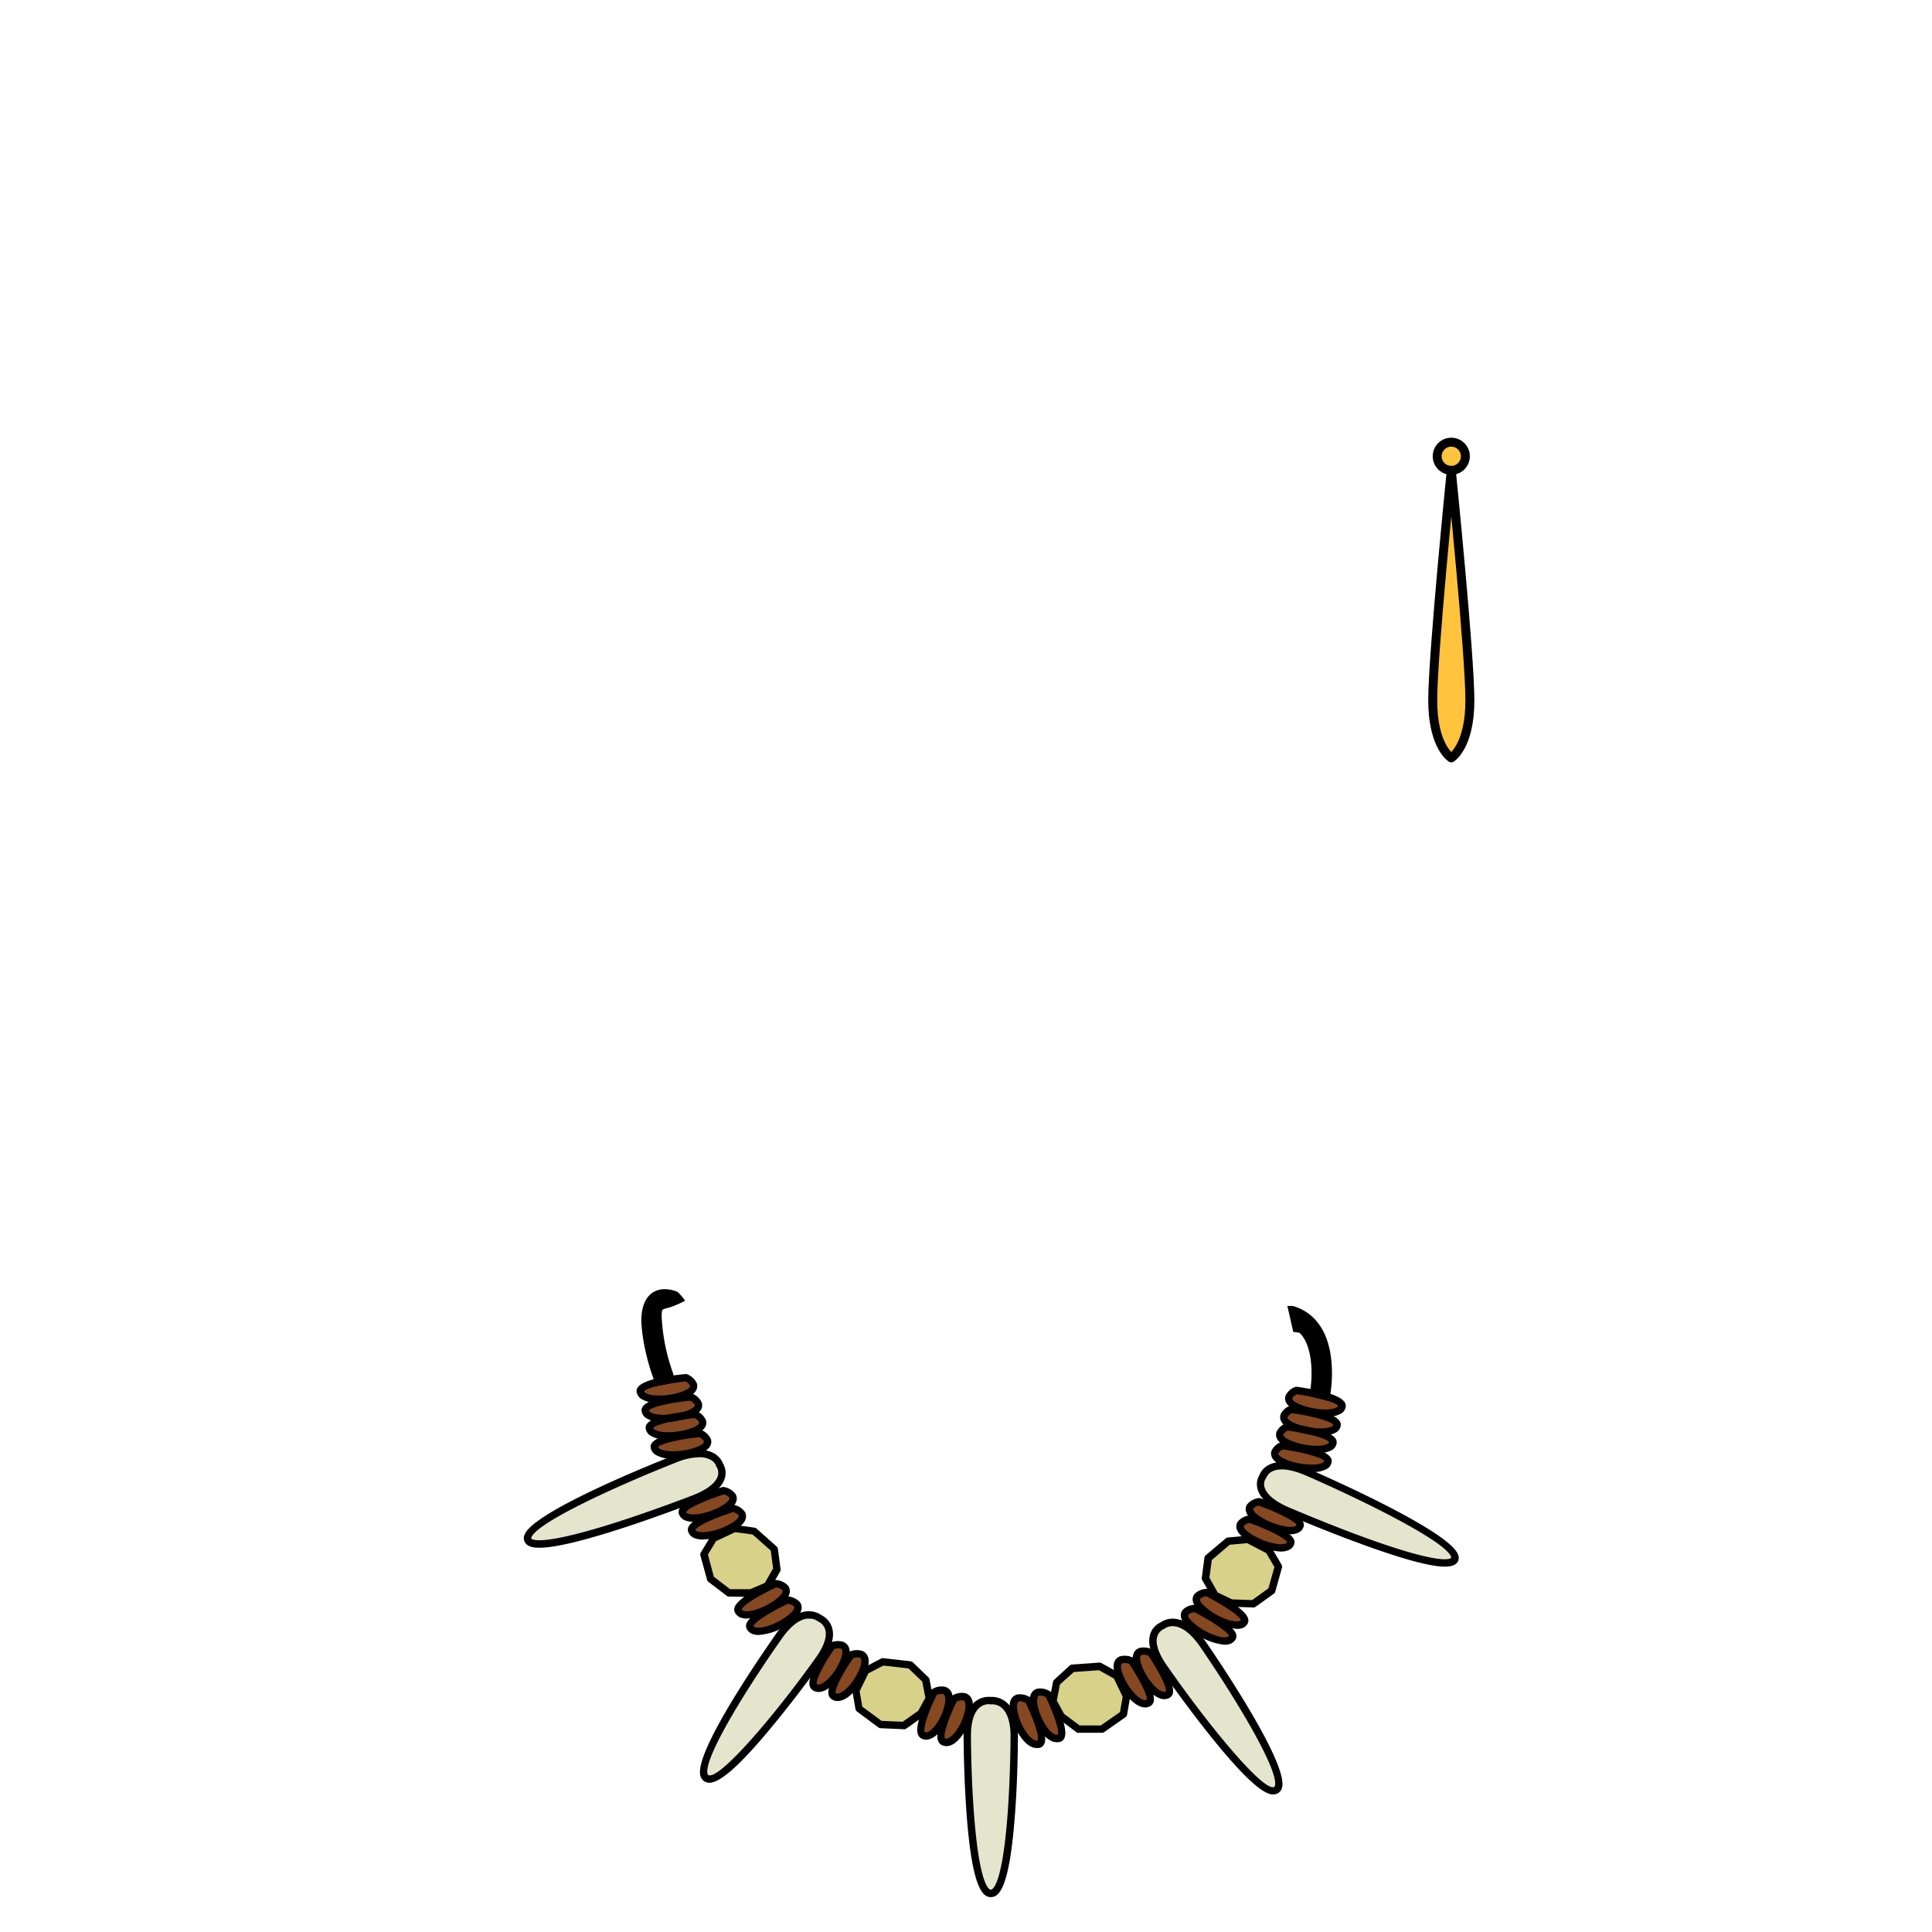 <svg id="jewelries" xmlns="http://www.w3.org/2000/svg" viewBox="0 0 432 432">
  <defs>
    <style>.BUNTAI_PUMA_JEWELRY_PUMA_JEWELRY_33_cls-1{fill:#d8d189;}.BUNTAI_PUMA_JEWELRY_PUMA_JEWELRY_33_cls-2{fill:#e5e5cd;}.BUNTAI_PUMA_JEWELRY_PUMA_JEWELRY_33_cls-3{fill:#864821;}.BUNTAI_PUMA_JEWELRY_PUMA_JEWELRY_33_cls-4{fill:#ffc33e;stroke:#000;stroke-linecap:round;stroke-linejoin:round;stroke-width:2px;}</style>
  </defs>
  <polygon class="BUNTAI_PUMA_JEWELRY_PUMA_JEWELRY_33_cls-1" points="203.52 372.27 197.39 371.57 193.57 373.54 191.39 378 192.09 382.05 196.87 385.6 202.12 385.83 205.99 383.1 207.81 379.77 207.01 375.61 203.52 372.27" />
  <polygon class="BUNTAI_PUMA_JEWELRY_PUMA_JEWELRY_33_cls-1" points="168.66 342.4 164.27 341.8 159.55 344.06 157.44 347.61 158.94 353.05 163.03 356.16 167.97 356.19 171.64 354.62 173.75 350.92 173.15 346.37 168.66 342.4" />
  <polygon class="BUNTAI_PUMA_JEWELRY_PUMA_JEWELRY_33_cls-1" points="245.89 372.58 239.76 373.03 236.27 376.22 235.47 380.35 237.29 383.75 241.16 386.65 246.41 386.64 251.19 383.28 251.89 379.27 249.71 374.71 245.89 372.58" />
  <polygon class="BUNTAI_PUMA_JEWELRY_PUMA_JEWELRY_33_cls-1" points="283.73 346.66 279.01 344.2 274.62 344.62 270.13 348.4 269.53 352.92 271.64 356.71 275.31 358.44 280.25 358.61 284.34 355.67 285.85 350.29 283.73 346.66" />
  <path class="BUNTAI_PUMA_JEWELRY_PUMA_JEWELRY_33_cls-2" d="M221.54,380.27s-5.25-.95-5.25,7.77c0,0,.05,35.22,5.25,35.33s5.25-35.11,5.25-35.11C226.79,379.53,221.54,380.27,221.54,380.27Z" />
  <path class="BUNTAI_PUMA_JEWELRY_PUMA_JEWELRY_33_cls-2" d="M183.36,361.9s-3.92-3.4-9.06,3.83c0,0-20.74,29.22-16.37,31.89s25.2-26.49,25.2-26.49C188.27,363.9,183.36,361.9,183.36,361.9Z" />
  <path class="BUNTAI_PUMA_JEWELRY_PUMA_JEWELRY_33_cls-2" d="M160.91,327.61s-1.32-4.77-10-1.38c0,0-35,13.74-32.88,18.13s37.18-9.25,37.18-9.25C163.89,331.72,160.91,327.61,160.91,327.61Z" />
  <path class="BUNTAI_PUMA_JEWELRY_PUMA_JEWELRY_33_cls-2" d="M259.92,363.5s-4.91,1.79.23,9.24c0,0,20.82,30,25.2,27.54S269,367.71,269,367.71C263.84,360.27,259.92,363.5,259.92,363.5Z" />
  <path class="BUNTAI_PUMA_JEWELRY_PUMA_JEWELRY_33_cls-2" d="M292.36,329.19c-8.67-3.75-10,1-10,1s-3,4,5.69,7.74c0,0,35.06,15.11,37.18,10.81S292.36,329.19,292.36,329.19Z" />
  <path class="BUNTAI_PUMA_JEWELRY_PUMA_JEWELRY_33_cls-3" d="M188.28,367.89a3.49,3.49,0,0,0-2.29.17s-5.65,8-3.85,9.17,4.75-1.93,6.14-4.8S189.25,368.29,188.28,367.89Z" />
  <path class="BUNTAI_PUMA_JEWELRY_PUMA_JEWELRY_33_cls-3" d="M192.53,369.92a3.49,3.49,0,0,0-2.29.17s-5.65,8-3.84,9.17,4.74-1.93,6.13-4.8S193.5,370.32,192.53,369.92Z" />
  <path class="BUNTAI_PUMA_JEWELRY_PUMA_JEWELRY_33_cls-3" d="M211.06,377.91a3.36,3.36,0,0,0-2.23.46s-4.4,8.61-2.44,9.59,4.4-2.51,5.34-5.53S212.08,378.19,211.06,377.91Z" />
  <path class="BUNTAI_PUMA_JEWELRY_PUMA_JEWELRY_33_cls-3" d="M215.56,379.39a3.42,3.42,0,0,0-2.23.46s-4.4,8.61-2.44,9.6,4.4-2.52,5.35-5.54S216.58,379.67,215.56,379.39Z" />
  <path class="BUNTAI_PUMA_JEWELRY_PUMA_JEWELRY_33_cls-3" d="M163.74,334.44a3.39,3.39,0,0,0-2-1.14s-9.84,3.05-9.19,5,5.12,1.15,8.14-.31S164.26,335.3,163.74,334.44Z" />
  <path class="BUNTAI_PUMA_JEWELRY_PUMA_JEWELRY_33_cls-3" d="M165.83,338.4a3.33,3.33,0,0,0-2-1.14s-9.84,3.05-9.19,5,5.12,1.14,8.14-.32S166.35,339.25,165.83,338.4Z" />
  <path class="BUNTAI_PUMA_JEWELRY_PUMA_JEWELRY_33_cls-3" d="M175.5,355a3.51,3.51,0,0,0-2.11-.89s-9.26,4.26-8.33,6.12,5.22.5,8-1.33S176.14,355.76,175.5,355Z" />
  <path class="BUNTAI_PUMA_JEWELRY_PUMA_JEWELRY_33_cls-3" d="M176,357.76s-9.26,4.26-8.33,6.11,5.22.5,8-1.33,3.09-3.11,2.45-3.9A3.47,3.47,0,0,0,176,357.76Z" />
  <path class="BUNTAI_PUMA_JEWELRY_PUMA_JEWELRY_33_cls-3" d="M153.27,320.59c3.31-.81,4.1-1.9,3.8-2.84s-1.66-1.49-1.66-1.49-1.3.12-3,.37c3.22-.81,4-1.89,3.7-2.81s-1.65-1.5-1.65-1.5-10.38,1-10.2,3c.13,1.58,2.95,2,5.75,1.71-2.5.5-4.92,1.24-4.84,2.23C145.39,321.3,150,321.41,153.27,320.59Z" />
  <path class="BUNTAI_PUMA_JEWELRY_PUMA_JEWELRY_33_cls-3" d="M158.18,322c-.3-.93-1.65-1.5-1.65-1.5s-10.38,1-10.2,3,4.74,2.13,8,1.31S158.49,323,158.18,322Z" />
  <path class="BUNTAI_PUMA_JEWELRY_PUMA_JEWELRY_33_cls-3" d="M151.24,312.4c3.31-.82,4.11-1.91,3.8-2.84s-1.65-1.5-1.65-1.5-10.38,1-10.2,3S147.94,313.21,151.24,312.4Z" />
  <path class="BUNTAI_PUMA_JEWELRY_PUMA_JEWELRY_33_cls-3" d="M255,369.28c-1,.37-1.38,1.63,0,4.55s4.34,6.19,6.14,5.06-3.85-9.34-3.85-9.34A3.53,3.53,0,0,0,255,369.28Z" />
  <path class="BUNTAI_PUMA_JEWELRY_PUMA_JEWELRY_33_cls-3" d="M250.75,371.13c-1,.37-1.39,1.63,0,4.55s4.33,6.19,6.13,5.06S253,371.4,253,371.4A3.53,3.53,0,0,0,250.75,371.13Z" />
  <path class="BUNTAI_PUMA_JEWELRY_PUMA_JEWELRY_33_cls-3" d="M232.22,378.35c-1,.24-1.62,1.43-.67,4.49s3.38,6.66,5.34,5.76-2.44-9.7-2.44-9.7A3.52,3.52,0,0,0,232.22,378.35Z" />
  <path class="BUNTAI_PUMA_JEWELRY_PUMA_JEWELRY_33_cls-3" d="M227.72,379.65c-1,.23-1.62,1.43-.68,4.49s3.39,6.65,5.35,5.75S230,380.2,230,380.2A3.45,3.45,0,0,0,227.72,379.65Z" />
  <path class="BUNTAI_PUMA_JEWELRY_PUMA_JEWELRY_33_cls-3" d="M281.5,335.8a3.23,3.23,0,0,0-2,1.06c-.52.83,0,2.09,3,3.67s7.49,2.59,8.14.66S281.5,335.8,281.5,335.8Z" />
  <path class="BUNTAI_PUMA_JEWELRY_PUMA_JEWELRY_33_cls-3" d="M279.41,339.67a3.23,3.23,0,0,0-2,1.06c-.52.83,0,2.09,3,3.67s7.49,2.58,8.14.66S279.41,339.67,279.41,339.67Z" />
  <path class="BUNTAI_PUMA_JEWELRY_PUMA_JEWELRY_33_cls-3" d="M269.89,356.1a3.32,3.32,0,0,0-2.11.8c-.64.76-.31,2.06,2.45,4s7.06,3.49,8,1.67S269.89,356.1,269.89,356.1Z" />
  <path class="BUNTAI_PUMA_JEWELRY_PUMA_JEWELRY_33_cls-3" d="M267.24,359.66a3.32,3.32,0,0,0-2.11.8c-.64.76-.31,2.06,2.45,4s7.06,3.49,8,1.67S267.24,359.66,267.24,359.66Z" />
  <path class="BUNTAI_PUMA_JEWELRY_PUMA_JEWELRY_33_cls-3" d="M286.75,323.24s-1.35.51-1.65,1.43.49,2,3.8,3,7.88,1,8.05-1S286.75,323.24,286.75,323.24Z" />
  <path class="BUNTAI_PUMA_JEWELRY_PUMA_JEWELRY_33_cls-3" d="M289.89,310.91s-1.35.51-1.65,1.43.49,2.05,3.8,3,7.88,1,8-1S289.89,310.91,289.89,310.91Z" />
  <path class="BUNTAI_PUMA_JEWELRY_PUMA_JEWELRY_33_cls-3" d="M288.78,315.13s-1.35.51-1.65,1.43.48,2,3.7,3c-1.66-.32-3-.5-3-.5s-1.36.51-1.66,1.43.49,2.05,3.8,3,7.88,1,8.06-1c.08-1-2.34-1.82-4.84-2.43,2.8.4,5.62.11,5.75-1.47C299.16,316.56,288.78,315.13,288.78,315.13Z" />
  <path d="M221.54,424.2c-1.87,0-4.18-2.18-5.4-18.49-.66-8.75-.68-17.6-.68-17.68,0-3.58.85-6.11,2.53-7.5a4.82,4.82,0,0,1,3.55-1.09,4.92,4.92,0,0,1,3.54,1.24c1.68,1.46,2.53,4,2.53,7.6,0,.09,0,8.94-.68,17.66C225.71,422.2,223.41,424.24,221.54,424.2Zm-.38-43.14a3.17,3.17,0,0,0-2.13.77c-1.25,1.07-1.92,3.22-1.92,6.23,0,.09,0,8.88.68,17.57,1.23,16.39,3.49,16.91,3.75,16.92s2.51-.42,3.75-16.76c.65-8.66.67-17.46.67-17.55,0-3-.66-5.19-1.92-6.31a3.23,3.23,0,0,0-2.38-.84.7.7,0,0,1-.25,0Z" />
  <path d="M158.56,398.63a2.1,2.1,0,0,1-1.05-.31,2.07,2.07,0,0,1-.93-1.4c-1.24-5.71,15.16-29,17-31.67,2.16-3,4.41-4.69,6.69-4.94a5,5,0,0,1,3.47.88,4.58,4.58,0,0,1,2.31,2.75c.63,2.08-.14,4.66-2.29,7.68-.05.07-5.29,7.39-11,14.29C164.15,396.39,160.46,398.66,158.56,398.63ZM181,361.93a3.2,3.2,0,0,0-.52,0c-1.77.21-3.67,1.68-5.51,4.26-7.19,10.14-17.6,26.59-16.78,30.39.05.24.14.29.16.3a.79.79,0,0,0,.35.1c2.92.06,14.34-13.18,23.75-26.37,1.8-2.53,2.52-4.69,2.07-6.23a2.83,2.83,0,0,0-1.46-1.75,1,1,0,0,1-.23-.13A3,3,0,0,0,181,361.93Z" />
  <path d="M120.43,346.07c-2,0-2.79-.64-3.14-1.36a1.89,1.89,0,0,1,0-1.54c2-5.29,30.13-16.45,33.33-17.71,3.76-1.47,6.73-1.67,8.83-.6a4.5,4.5,0,0,1,2.22,2.4,4.1,4.1,0,0,1,.42,3.22c-.59,2.12-2.79,3.94-6.54,5.4-.09,0-8.89,3.46-17.84,6.29C128.21,345.18,123.16,346.13,120.43,346.07Zm36.08-20.23a14.19,14.19,0,0,0-5.28,1.16c-12.3,4.83-31.08,13.28-32.42,16.78,0,0-.06.18,0,.24s1.2,2,18.37-3.42c8.9-2.82,17.67-6.23,17.75-6.26,4-1.58,5.27-3.23,5.58-4.34a2.41,2.41,0,0,0-.24-1.92.79.79,0,0,1-.13-.26,2.75,2.75,0,0,0-1.45-1.51A5,5,0,0,0,156.51,325.84Z" />
  <path d="M202.12,386.66h0l-5.25-.23a.83.83,0,0,1-.46-.17l-4.79-3.56a.88.88,0,0,1-.33-.53l-.7-4a.84.84,0,0,1,.07-.5l2.19-4.46a.72.72,0,0,1,.35-.36l3.82-2a.84.84,0,0,1,.47-.08l6.13.7a.83.83,0,0,1,.49.23l3.48,3.34a.81.81,0,0,1,.25.45l.8,4.17a.78.78,0,0,1-.08.54l-1.82,3.33a.88.88,0,0,1-.24.27l-3.87,2.73A.84.84,0,0,1,202.12,386.66Zm-5-1.87,4.71.2,3.5-2.46,1.59-2.91-.7-3.61-3.08-2.95-5.61-.64-3.36,1.74-1.95,4,.59,3.45Z" />
  <path d="M163,357a.93.93,0,0,1-.49-.17l-4.09-3.11a.88.88,0,0,1-.31-.45l-1.5-5.45a.85.85,0,0,1,.08-.64l2.12-3.54a.73.73,0,0,1,.34-.31l4.72-2.26a.92.92,0,0,1,.46-.08l4.4.6a.82.82,0,0,1,.44.21l4.49,4a.82.82,0,0,1,.28.52l.6,4.55a.81.81,0,0,1-.1.51l-2.11,3.7a.84.84,0,0,1-.38.34L168.3,357a.71.71,0,0,1-.32.07L163,357Zm-3.37-4.42,3.63,2.77,4.49,0,3.27-1.41,1.85-3.23-.53-4-4.05-3.59-3.9-.52-4.28,2-1.82,3Z" />
  <path d="M284.72,401.26c-1.9,0-5.58-2.47-14.25-13.31-5.7-7.14-10.94-14.67-11-14.75-2.15-3.11-2.92-5.72-2.29-7.78a4.27,4.27,0,0,1,2.31-2.64A4.76,4.76,0,0,1,263,362c2.28.34,4.54,2.09,6.69,5.21,1.88,2.72,18.28,26.73,17,32.39a1.92,1.92,0,0,1-2,1.62Zm-24.5-37a2.7,2.7,0,0,0-1.46,1.69c-.45,1.53.27,3.71,2.07,6.32,9.84,14.19,21.88,28.56,24.1,27.28,0,0,.11-.06.16-.3.82-3.76-9.59-20.65-16.78-31.09-1.84-2.65-3.74-4.21-5.51-4.49a3.17,3.17,0,0,0-2.36.47A.59.59,0,0,1,260.22,364.27Zm-.3-.77h0Z" />
  <path d="M322.85,350.3c-2.73-.06-7.78-1.21-17.26-4.62-8.95-3.21-17.75-7-17.84-7-3.75-1.63-5.95-3.54-6.54-5.68a4,4,0,0,1,.42-3.21,4.26,4.26,0,0,1,2.22-2.3c2.1-1,5.07-.65,8.83,1,3.2,1.39,31.32,13.73,33.33,19.1a1.88,1.88,0,0,1,0,1.54C325.64,349.78,324.88,350.34,322.85,350.3ZM283,330.64a2.4,2.4,0,0,0-.23,1.95c.32,1.11,1.55,2.8,5.57,4.54.09,0,8.85,3.81,17.75,7,17.16,6.16,18.33,4.27,18.37,4.19s0-.2,0-.24c-1.34-3.55-20.12-12.79-32.42-18.13-4.07-1.77-6.29-1.52-7.43-1a2.63,2.63,0,0,0-1.45,1.45A.75.75,0,0,1,283,330.64Zm-.67-.49h0Z" />
  <path d="M241.16,387.47a.84.84,0,0,1-.49-.16l-3.87-2.9a.81.81,0,0,1-.24-.28l-1.82-3.4a.81.81,0,0,1-.08-.55l.8-4.13a.81.81,0,0,1,.25-.44l3.48-3.2a.87.87,0,0,1,.49-.21l6.13-.44a.85.85,0,0,1,.47.1L250.1,374a.79.79,0,0,1,.35.37l2.19,4.55a.89.89,0,0,1,.07.51l-.7,4a.83.83,0,0,1-.33.52l-4.79,3.36a.81.81,0,0,1-.46.14h-5.27Zm-3.24-4.26,3.5,2.61h4.71l4.31-3,.59-3.42-1.95-4.07-3.36-1.87-5.61.4L237,376.66l-.7,3.58Z" />
  <path d="M280.25,359.44h0l-4.94-.18a.72.72,0,0,1-.32-.08l-3.68-1.73a.86.86,0,0,1-.38-.35l-2.11-3.79a.84.84,0,0,1-.1-.51l.6-4.53a.84.84,0,0,1,.28-.51l4.49-3.78a.8.8,0,0,1,.44-.19l4.4-.41a.93.93,0,0,1,.46.09l4.72,2.46a.87.87,0,0,1,.34.32l2.12,3.64a.84.84,0,0,1,.08.64l-1.5,5.38a.81.81,0,0,1-.31.44l-4.09,2.94A.84.84,0,0,1,280.25,359.44Zm-4.75-1.82,4.49.16,3.63-2.62,1.34-4.77-1.82-3.11-4.28-2.23-3.9.36-4,3.42-.53,3.94,1.85,3.31Z" />
  <path d="M183,378.33a2.41,2.41,0,0,1-1.3-.41,1.68,1.68,0,0,1-.69-1.09c-.46-2.38,3.51-8.13,4.31-9.25a.78.78,0,0,1,.33-.27,4.18,4.18,0,0,1,2.94-.18,2.19,2.19,0,0,1,1.23,1.25c.4,1,.15,2.49-.79,4.43-1.08,2.24-3.19,4.89-5.24,5.42A3.11,3.11,0,0,1,183,378.33Zm3.54-9.58c-2.44,3.47-4.25,7.11-3.89,7.85a1,1,0,0,0,.69,0c1.28-.33,3.12-2.34,4.2-4.57,1-2,.84-2.85.74-3.11a.5.5,0,0,0-.3-.3A2.37,2.37,0,0,0,186.53,368.75Z" />
  <path d="M187.25,380.35a2.28,2.28,0,0,1-1.31-.41,1.59,1.59,0,0,1-.68-1.08c-.46-2.39,3.51-8.13,4.31-9.26a.8.8,0,0,1,.33-.27,4.21,4.21,0,0,1,2.93-.18,2.22,2.22,0,0,1,1.23,1.25c.41,1.05.15,2.5-.79,4.43-1.08,2.24-3.18,4.9-5.24,5.43A2.68,2.68,0,0,1,187.25,380.35Zm3.53-9.57c-2.44,3.47-4.24,7.1-3.89,7.85a1,1,0,0,0,.69,0c1.28-.33,3.12-2.34,4.2-4.57,1-2,.85-2.85.74-3.11a.46.46,0,0,0-.29-.3A2.38,2.38,0,0,0,190.78,370.78Z" />
  <path d="M207.06,389a2.33,2.33,0,0,1-1-.25,1.67,1.67,0,0,1-.83-1c-.79-2.32,2.27-8.51,2.89-9.72a.84.84,0,0,1,.3-.32,4,4,0,0,1,2.87-.55,2.25,2.25,0,0,1,1.39,1.09c.55,1,.51,2.46-.13,4.49-.73,2.34-2.41,5.24-4.36,6A2.58,2.58,0,0,1,207.06,389Zm2.39-10c-1.87,3.71-3.13,7.62-2.67,8.27a.89.89,0,0,0,.72,0c1.2-.5,2.72-2.72,3.44-5,.67-2.11.41-2.92.27-3.18a.5.5,0,0,0-.35-.27A2.25,2.25,0,0,0,209.45,379Z" />
  <path d="M211.56,390.44a2.35,2.35,0,0,1-1-.26,1.64,1.64,0,0,1-.83-1c-.79-2.33,2.27-8.51,2.89-9.73a.84.84,0,0,1,.3-.32,4.15,4.15,0,0,1,2.87-.54,2.18,2.18,0,0,1,1.39,1.09c.55,1,.51,2.45-.13,4.48-.73,2.35-2.41,5.24-4.35,6.05A2.81,2.81,0,0,1,211.56,390.44Zm2.39-10c-1.86,3.71-3.13,7.62-2.66,8.28a.91.91,0,0,0,.72-.05c1.2-.5,2.71-2.71,3.44-5,.66-2.11.4-2.93.26-3.18a.52.52,0,0,0-.35-.28A2.41,2.41,0,0,0,214,380.46Z" />
  <path d="M154.93,340.29a4.91,4.91,0,0,1-1.78-.34,2.31,2.31,0,0,1-1.34-1.4,1.5,1.5,0,0,1,.11-1.18c1.07-2.12,8.19-4.42,9.6-4.86a.78.78,0,0,1,.4,0,4.14,4.14,0,0,1,2.53,1.53,2,2,0,0,1,.21,1.61c-.3,1.08-1.47,2.09-3.56,3.1A14.86,14.86,0,0,1,154.93,340.29Zm-1.53-2.17a.66.66,0,0,0,.38.31c1.2.52,4.15,0,6.58-1.19,2.28-1.1,2.66-1.88,2.72-2.09a.33.33,0,0,0,0-.29,2.26,2.26,0,0,0-1.22-.7C157.61,335.49,153.76,337.3,153.4,338.12Z" />
  <path d="M157,344.24a4.81,4.81,0,0,1-1.77-.33,2.33,2.33,0,0,1-1.35-1.4,1.5,1.5,0,0,1,.11-1.18c1.07-2.13,8.19-4.42,9.6-4.86a.78.78,0,0,1,.4,0,4.09,4.09,0,0,1,2.53,1.53,2,2,0,0,1,.22,1.61c-.31,1.07-1.48,2.09-3.57,3.1A14.85,14.85,0,0,1,157,344.24Zm-1.53-2.16a.74.74,0,0,0,.38.31c1.2.52,4.15,0,6.58-1.19s2.66-1.88,2.72-2.1a.33.33,0,0,0,0-.29,2.4,2.4,0,0,0-1.21-.7C159.7,339.44,155.85,341.25,155.49,342.08Z" />
  <path d="M166.88,361.92a4,4,0,0,1-1-.14,2.39,2.39,0,0,1-1.55-1.22,1.51,1.51,0,0,1-.06-1.2c.77-2.25,7.44-5.42,8.77-6a.94.94,0,0,1,.4-.07,4.2,4.2,0,0,1,2.71,1.2,2,2,0,0,1,.44,1.59c-.16,1.1-1.16,2.25-3.07,3.51A13.17,13.17,0,0,1,166.88,361.92Zm-1-2a.72.72,0,0,0,.46.29c1.26.35,4.08-.55,6.29-2s2.33-2.18,2.36-2.4a.31.31,0,0,0-.08-.29,2.3,2.3,0,0,0-1.32-.56C169.59,356.77,166.06,359,165.83,359.9Z" />
  <path d="M169.53,365.59a3.89,3.89,0,0,1-1-.14,2.38,2.38,0,0,1-1.56-1.22,1.55,1.55,0,0,1-.06-1.2c.77-2.25,7.44-5.42,8.77-6a.94.94,0,0,1,.4-.07,4.2,4.2,0,0,1,2.71,1.2,2,2,0,0,1,.44,1.59c-.16,1.11-1.16,2.26-3.07,3.52A13.25,13.25,0,0,1,169.53,365.59Zm-1.05-2a.72.72,0,0,0,.46.29c1.27.35,4.09-.55,6.29-2s2.34-2.18,2.37-2.4a.34.34,0,0,0-.09-.29,2.36,2.36,0,0,0-1.32-.56C172.24,360.44,168.72,362.72,168.48,363.57Z" />
  <path d="M149.1,321.9a6.81,6.81,0,0,1-3.73-.93,2.23,2.23,0,0,1-1-1.64c-.2-2.33,5.83-3.41,10.93-3.9a.93.93,0,0,1,.4.06,4,4,0,0,1,2.13,2,1.9,1.9,0,0,1-.15,1.58c-.53,1-1.92,1.74-4.22,2.31A17.51,17.51,0,0,1,149.1,321.9Zm-3-2.61a.61.61,0,0,0,.27.35c1,.74,4.06.81,6.74.15,2.46-.6,3.05-1.26,3.19-1.51a.29.29,0,0,0,0-.28,2.07,2.07,0,0,0-1-.9C150.79,317.55,146.57,318.55,146.05,319.29Z" />
  <path d="M150.21,326.16a6.9,6.9,0,0,1-3.73-.93,2.26,2.26,0,0,1-1-1.64c-.2-2.33,5.83-3.41,10.93-3.9a.89.89,0,0,1,.4.06,4,4,0,0,1,2.14,2,2,2,0,0,1-.15,1.58c-.54,1-1.92,1.74-4.22,2.31A17.59,17.59,0,0,1,150.21,326.16Zm-3.05-2.61a.57.57,0,0,0,.27.34c1,.75,4.06.82,6.74.16,2.46-.6,3.05-1.26,3.19-1.51a.33.33,0,0,0,0-.28,2.17,2.17,0,0,0-1-.9C151.91,321.81,147.68,322.81,147.16,323.55Z" />
  <path d="M147.07,313.7a6.81,6.81,0,0,1-3.73-.93,2.26,2.26,0,0,1-1-1.63c-.2-2.34,5.84-3.41,10.93-3.9a.68.68,0,0,1,.4.06,4,4,0,0,1,2.14,2,2,2,0,0,1-.15,1.58c-.54,1-1.92,1.74-4.22,2.3A17.59,17.59,0,0,1,147.07,313.7Zm-3-2.61a.58.58,0,0,0,.27.35c1,.75,4.06.82,6.74.16,2.47-.61,3.06-1.27,3.19-1.52a.33.33,0,0,0,0-.28,2.22,2.22,0,0,0-1-.9C148.77,309.36,144.54,310.36,144,311.09Z" />
  <path d="M148.18,318a6.81,6.81,0,0,1-3.73-.93,2.22,2.22,0,0,1-1-1.63c-.21-2.34,5.83-3.41,10.92-3.9a.68.68,0,0,1,.4.06,3.93,3.93,0,0,1,2.14,2,2,2,0,0,1-.15,1.58c-.54,1-1.92,1.74-4.22,2.3A17.54,17.54,0,0,1,148.18,318Zm-3.05-2.61a.58.58,0,0,0,.27.35c1,.75,4.06.82,6.74.16,2.47-.61,3.06-1.27,3.2-1.52a.32.32,0,0,0,0-.28,2.22,2.22,0,0,0-1-.9C149.88,313.61,145.65,314.62,145.13,315.35Z" />
  <path d="M260.29,379.94a2.78,2.78,0,0,1-.79-.13c-2.05-.61-4.16-3.36-5.24-5.64-.94-2-1.19-3.43-.79-4.46a2.05,2.05,0,0,1,1.23-1.2,4.26,4.26,0,0,1,2.94.3.88.88,0,0,1,.33.28c.8,1.17,4.77,7.07,4.31,9.44a1.57,1.57,0,0,1-.69,1.06A2.35,2.35,0,0,1,260.29,379.94ZM255.74,370a1,1,0,0,0-.43.06.49.49,0,0,0-.3.28c-.1.27-.24,1.09.74,3.15,1.08,2.27,2.92,4.36,4.2,4.74a.83.83,0,0,0,.74-.05c.31-.68-1.5-4.39-3.94-8A3.21,3.21,0,0,0,255.74,370Z" />
  <path d="M256,381.79a2.77,2.77,0,0,1-.78-.13c-2.06-.62-4.16-3.36-5.24-5.64-.94-2-1.2-3.43-.79-4.46a2.05,2.05,0,0,1,1.23-1.2,4.22,4.22,0,0,1,2.93.3.78.78,0,0,1,.33.29c.8,1.16,4.77,7.06,4.31,9.43a1.54,1.54,0,0,1-.68,1.06A2.39,2.39,0,0,1,256,381.79Zm-4.55-9.94a1,1,0,0,0-.43.06.43.43,0,0,0-.29.28c-.11.26-.24,1.09.73,3.15,1.08,2.27,2.93,4.36,4.21,4.74a.77.77,0,0,0,.73-.05c.31-.68-1.49-4.39-3.93-8A3.27,3.27,0,0,0,251.48,371.85Z" />
  <path d="M236.22,389.56a2.64,2.64,0,0,1-1.1-.26c-2-.89-3.63-3.85-4.36-6.23-.64-2.06-.68-3.53-.13-4.49a2.07,2.07,0,0,1,1.39-1,4.2,4.2,0,0,1,2.87.66.89.89,0,0,1,.3.34c.62,1.24,3.68,7.55,2.89,9.84a1.54,1.54,0,0,1-.83,1A2.29,2.29,0,0,1,236.22,389.56Zm-3.55-10.43a1.07,1.07,0,0,0-.25,0,.47.47,0,0,0-.35.26c-.14.25-.4,1.05.26,3.19.73,2.36,2.25,4.64,3.45,5.19a.89.89,0,0,0,.76.05c.42-.61-.84-4.57-2.71-8.36A2.88,2.88,0,0,0,232.67,379.13Z" />
  <path d="M231.72,390.86a2.91,2.91,0,0,1-1.11-.27c-1.94-.89-3.62-3.85-4.35-6.22-.64-2.06-.68-3.53-.13-4.49a2.08,2.08,0,0,1,1.39-1,4.24,4.24,0,0,1,2.87.67.86.86,0,0,1,.3.33c.62,1.24,3.68,7.55,2.89,9.85a1.6,1.6,0,0,1-.83,1A2.29,2.29,0,0,1,231.72,390.86Zm-3.55-10.43a1,1,0,0,0-.25,0,.5.5,0,0,0-.35.27c-.14.24-.4,1,.26,3.19.73,2.36,2.24,4.63,3.44,5.18a.82.82,0,0,0,.76.05c.43-.61-.84-4.57-2.7-8.36A3.16,3.16,0,0,0,228.17,380.43Z" />
  <path d="M288.35,343.07a15.25,15.25,0,0,1-6.17-1.81c-2.09-1.1-3.26-2.16-3.56-3.25a1.93,1.93,0,0,1,.21-1.59,3.9,3.9,0,0,1,2.53-1.43.91.91,0,0,1,.4,0c1.41.5,8.53,3.1,9.6,5.26a1.52,1.52,0,0,1,.11,1.19,2.16,2.16,0,0,1-1.35,1.34A4.46,4.46,0,0,1,288.35,343.07Zm-6.89-6.41a2.14,2.14,0,0,0-1.22.65.32.32,0,0,0,0,.29c.07.21.44,1,2.72,2.2s5.38,1.94,6.58,1.47a.62.62,0,0,0,.38-.3C289.52,340.13,285.67,338.16,281.46,336.66Z" />
  <path d="M286.29,346.93a15.41,15.41,0,0,1-6.2-1.8c-2.09-1.1-3.26-2.16-3.57-3.25a2,2,0,0,1,.22-1.6,3.88,3.88,0,0,1,2.53-1.42.78.78,0,0,1,.4,0c1.41.5,8.53,3.1,9.6,5.26a1.52,1.52,0,0,1,.11,1.19,2.19,2.19,0,0,1-1.35,1.34A4.44,4.44,0,0,1,286.29,346.93Zm-6.93-6.4a2.14,2.14,0,0,0-1.21.65.31.31,0,0,0,0,.28c.06.22.44,1,2.72,2.21,2.43,1.28,5.38,1.94,6.58,1.47a.62.62,0,0,0,.38-.3C287.43,344,283.58,342,279.36,340.53Z" />
  <path d="M276.4,364.21a13.84,13.84,0,0,1-6.63-2.63c-1.91-1.34-2.91-2.54-3.07-3.65a2,2,0,0,1,.44-1.57,4,4,0,0,1,2.71-1.08.8.8,0,0,1,.4.08c1.33.67,8,4.12,8.77,6.4A1.51,1.51,0,0,1,279,363a2.27,2.27,0,0,1-1.55,1.15A4.61,4.61,0,0,1,276.4,364.21Zm-6.66-7.27a2.31,2.31,0,0,0-1.32.5.35.35,0,0,0-.09.3c0,.21.3,1,2.37,2.49s5,2.58,6.29,2.27a.68.68,0,0,0,.46-.26C277.22,361.37,273.69,359,269.74,356.94Z" />
  <path d="M273.75,367.77a13.84,13.84,0,0,1-6.63-2.63c-1.91-1.34-2.91-2.53-3.07-3.65a2,2,0,0,1,.44-1.57,4,4,0,0,1,2.71-1.08.82.82,0,0,1,.4.08c1.33.67,8,4.12,8.77,6.4a1.55,1.55,0,0,1-.06,1.2,2.27,2.27,0,0,1-1.56,1.15A4.52,4.52,0,0,1,273.75,367.77Zm-6.66-7.27a2.31,2.31,0,0,0-1.32.5.36.36,0,0,0-.09.3c0,.21.3,1,2.37,2.49s5,2.57,6.29,2.27a.68.68,0,0,0,.46-.26C274.56,364.93,271,362.51,267.09,360.5Z" />
  <path d="M294.18,324.93a18,18,0,0,1-4.38-.68c-2.31-.67-3.69-1.48-4.23-2.48a2,2,0,0,1-.14-1.59,3.74,3.74,0,0,1,2.13-1.93.68.68,0,0,1,.4,0c5.1.7,11.13,2,10.93,4.35a2.12,2.12,0,0,1-1,1.6A6.68,6.68,0,0,1,294.18,324.93ZM288,319.87a2,2,0,0,0-1,.86.29.29,0,0,0,0,.28c.14.26.73.94,3.19,1.65,2.68.77,5.71.83,6.74.12a.53.53,0,0,0,.27-.33C296.71,321.69,292.49,320.51,288,319.87Z" />
  <path d="M293.07,329.14a18.13,18.13,0,0,1-4.39-.68c-2.3-.66-3.68-1.47-4.22-2.48a2,2,0,0,1-.15-1.59,3.77,3.77,0,0,1,2.14-1.93.76.76,0,0,1,.4,0c5.1.7,11.13,2,10.93,4.35a2.15,2.15,0,0,1-1,1.6A6.6,6.6,0,0,1,293.07,329.14Zm-6.19-5.05a2.09,2.09,0,0,0-1,.85.33.33,0,0,0,0,.28c.14.26.72.94,3.19,1.65,2.68.77,5.71.83,6.74.13a.57.57,0,0,0,.27-.34C295.6,325.9,291.37,324.73,286.88,324.09Z" />
  <path d="M296.21,316.82a18,18,0,0,1-4.39-.68c-2.3-.67-3.68-1.48-4.22-2.49a2,2,0,0,1-.15-1.58,3.74,3.74,0,0,1,2.14-1.93.77.77,0,0,1,.4-.05c5.09.71,11.13,2,10.93,4.36a2.12,2.12,0,0,1-1,1.59A6.59,6.59,0,0,1,296.21,316.82ZM290,311.76a2.11,2.11,0,0,0-1,.86.33.33,0,0,0,0,.28c.13.26.72.94,3.19,1.65,2.68.77,5.71.82,6.74.12a.53.53,0,0,0,.27-.33C298.74,313.58,294.51,312.4,290,311.76Z" />
  <path d="M295.1,321a18,18,0,0,1-4.39-.68c-2.3-.66-3.68-1.48-4.22-2.48a2,2,0,0,1-.15-1.59,3.75,3.75,0,0,1,2.14-1.93.76.76,0,0,1,.4,0c5.09.7,11.13,2,10.92,4.35a2.11,2.11,0,0,1-1,1.6A6.6,6.6,0,0,1,295.1,321Zm-6.19-5a2,2,0,0,0-1,.85.32.32,0,0,0,0,.28c.14.26.73.94,3.2,1.65,2.68.77,5.71.83,6.74.13a.57.57,0,0,0,.27-.34C297.63,317.79,293.4,316.61,288.91,316Z" />
  <path d="M294.63,295.72a10.62,10.62,0,0,0-5.56-3.7l-1.21,0,1.32,5.8,1.31.16a3.86,3.86,0,0,1,.58.56c1.73,2.19,2.19,5.63,2.19,8.47,0,.19,0,.39,0,.57a25.17,25.17,0,0,1-.24,3c0,.2-.06.39-.09.55a1.43,1.43,0,0,0,0,.29,2,2,0,0,0,.12.85l3.82.94,0-.06a2,2,0,0,0,.42-.66,1.8,1.8,0,0,0,.13-.43s0-.17.06-.38C297.79,309.75,298.87,301.07,294.63,295.72Z" />
  <path d="M148.88,292.54s1.07-.05,4.31-1.68a10.61,10.61,0,0,0-1.71-2,7.54,7.54,0,0,0-3.39-.58c-5.19.61-4.67,7.14-4.67,7.71v0a42.9,42.9,0,0,0,.75,5.37,51.84,51.84,0,0,0,2,7.05s0,.05,0,.06a2.37,2.37,0,0,0,.42.7,2.26,2.26,0,0,0,.89.64l2.48-.48a2.14,2.14,0,0,0,.54-.92,2.06,2.06,0,0,0,.1-.86,2.73,2.73,0,0,0-.14-.6,42.83,42.83,0,0,1-2.52-12.81,6,6,0,0,1,.16-1.27Z" />
  <circle class="BUNTAI_PUMA_JEWELRY_PUMA_JEWELRY_33_cls-4" cx="324.51" cy="102.02" r="3.15" />
  <path class="BUNTAI_PUMA_JEWELRY_PUMA_JEWELRY_33_cls-4" d="M324.51,105.17s-4.15,41.06-4.15,51.43,4.15,12.87,4.15,12.87,4.16-2.5,4.16-12.87S324.51,105.17,324.51,105.17Z" />
</svg>